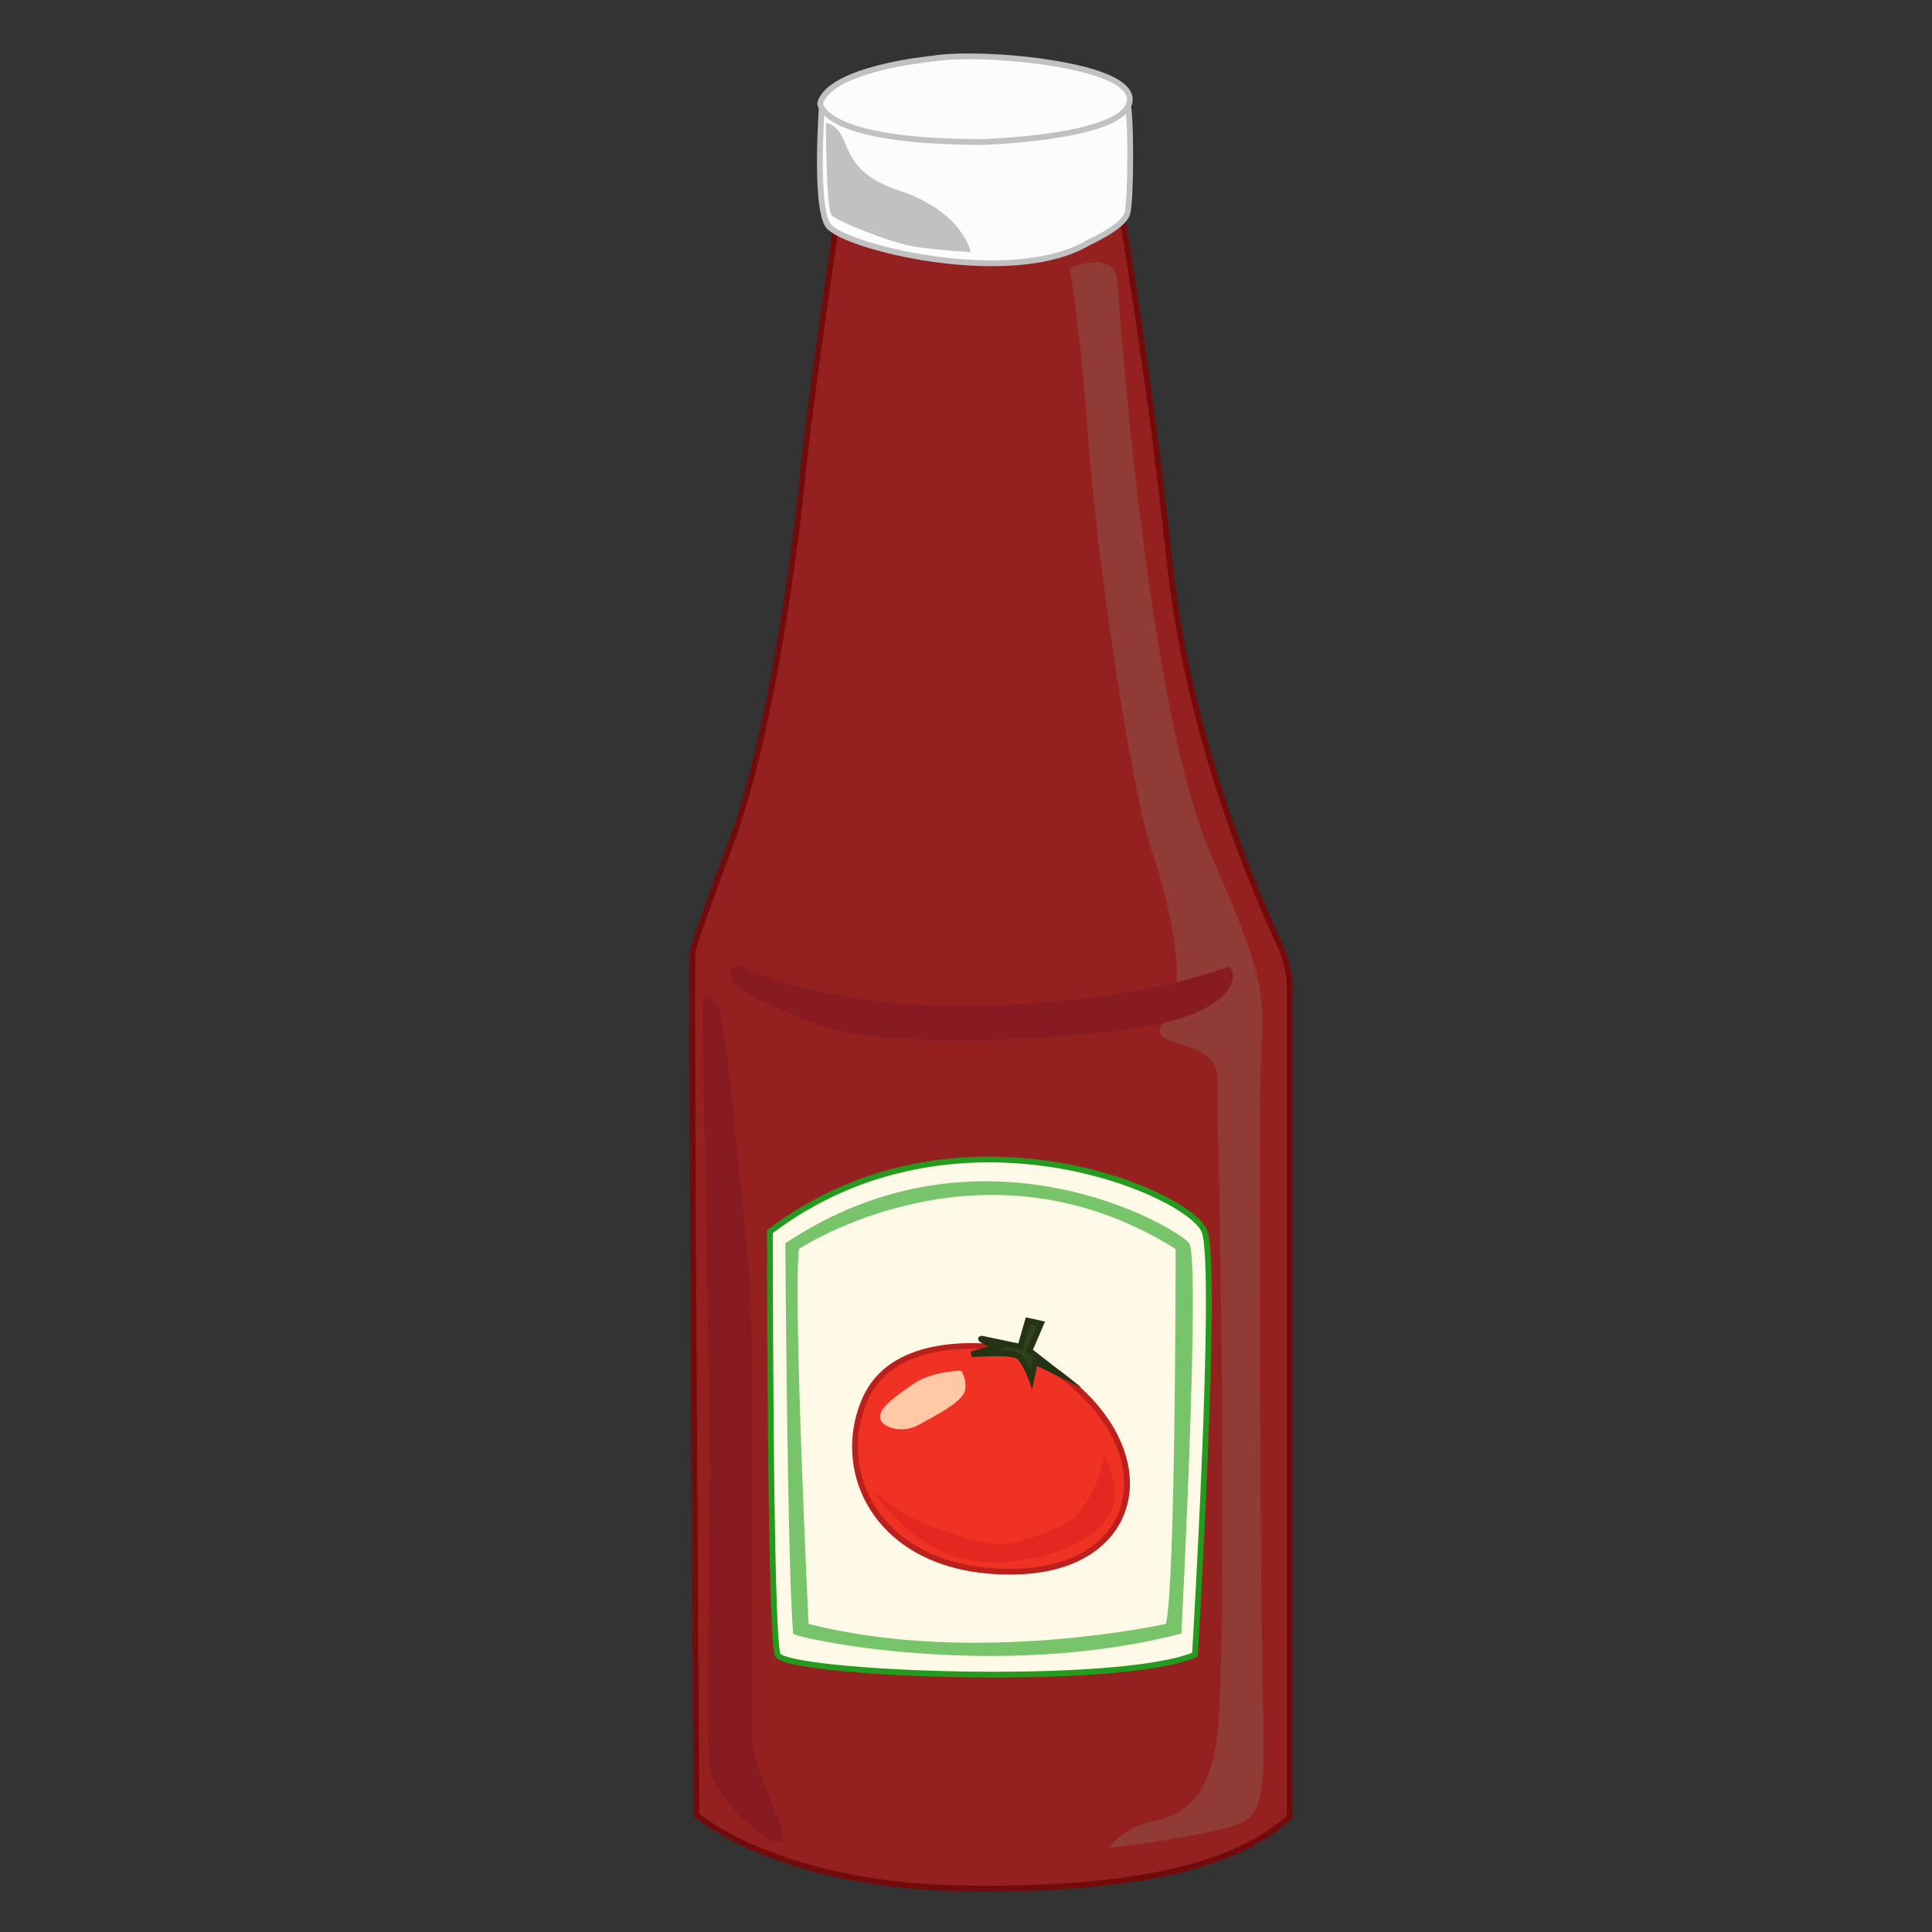 <svg id="Layer_1" data-name="Layer 1" xmlns="http://www.w3.org/2000/svg" viewBox="0 0 1000 1000"><rect x="0" y="0" width="1000" height="1000" fill="#333333" stroke="none"/><defs><style>.cls-1{fill:#942020;stroke:#720c0c;}.cls-1,.cls-10,.cls-4,.cls-6,.cls-9{stroke-miterlimit:10;stroke-width:3px;}.cls-2{fill:#903b36;}.cls-3{fill:#881b22;}.cls-4{fill:#fcfcfc;stroke:#c1c1c1;}.cls-5{fill:#c1c1c1;}.cls-6,.cls-8{fill:#fffae7;}.cls-6{stroke:#249b1e;}.cls-7{fill:#78c46a;}.cls-9{fill:#ef3224;stroke:#bc201d;}.cls-10{fill:#30411e;stroke:#243313;}.cls-11{fill:#e42821;}.cls-12{fill:#ffc9a6;}</style></defs><title>tomato sauce</title><path class="cls-1" d="M435.5,98.5s-16,106-20,147-17,138-38,193c0,0-18,48-19,54s2,447,2,447,42,37,141,38,143-16,166-37v-433s-1-9-4-16-47-97-58-200-27-193-27-193Z"/><path class="cls-2" d="M553.5,138.5c5-1,24-9,25,8s16,222,48,295,27,74,26,114,0,278,1,319,2,61-9,68-71,14-71,14,8-10,20-13,30-5,36-41,2-278,1-313,2-36-6-43-33-7-21-18,3-59-7-87-28-144-33-212S553.5,138.5,553.5,138.5Z"/><path class="cls-3" d="M383.5,500.5s47,23,129,20,119-19,123-20,11,22-44,31-141,9-165,0-46-19-48-24,1-10,7-7"/><path class="cls-3" d="M363.5,522.5s4,215,4,238-2,145,0,156,21,32,34,37-12-36-12-53,0-217-1-232-13-141-16-146S363.5,510.5,363.5,522.5Z"/><path class="cls-4" d="M425.5,53.5s-4,52,3,63,95,33,135,9c0,0,18-8,20-15s2-53,0-57-85-13-85-13Z"/><path class="cls-4" d="M481.5,30.5s-52,5-57,23c0,0,0,20,84,20,0,0,71-2,76-20s-57-23-57-23S499.5,27.5,481.5,30.5Z"/><path class="cls-5" d="M427.5,63.5s0,45,3,48,30,14,42,16,30,3,30,3-4-21-37.5-32S442.5,67.5,427.5,63.5Z"/><path class="cls-6" d="M398.5,637.5s0,209,4,219,175,17,216,0c0,0,12-199,5-219S494.5,564.5,398.5,637.5Z"/><path class="cls-7" d="M410.5,845.5c.18,2.23,105,25,201,0,0,0,10-194,4-202s-107-68-209,0C406.5,643.5,407.5,808.5,410.5,845.5Z"/><path class="cls-8" d="M608.5,646.5s0,173-5,194c0,0-99,22-185,0,0,0-8-167-5-194C413.5,646.5,508.5,583.5,608.5,646.5Z"/><path class="cls-9" d="M528.71,699.28s-63.39-14.41-80.87,24.83,8.25,91.68,79.27,89.3S605.38,737.94,528.71,699.28Z"/><path class="cls-10" d="M528.15,697.11,508.58,693c-3.91-.82,7.36,4.38,7.36,4.38L502.81,701s20.81-1.74,24.31,1,6.74,11.64,6.74,11.64l1.86-8.81,11.95,5.84-14.84-11.56,6-14L532,683.62Z"/><path class="cls-11" d="M571.69,752.3s-4.24,29.76-23.35,38-29.93,11.06-45.38,6.78-32.23-11.92-35-13.52S452,772,452,772s25.27,40.08,66.88,36.6,56.51-20.78,57.81-31.74S571.69,752.3,571.69,752.3Z"/><path class="cls-12" d="M497.5,709.5s-15,0-25,7-17,12-17,17,11,9,20,4,23-12,24-18A13.83,13.83,0,0,0,497.5,709.5Z"/></svg>